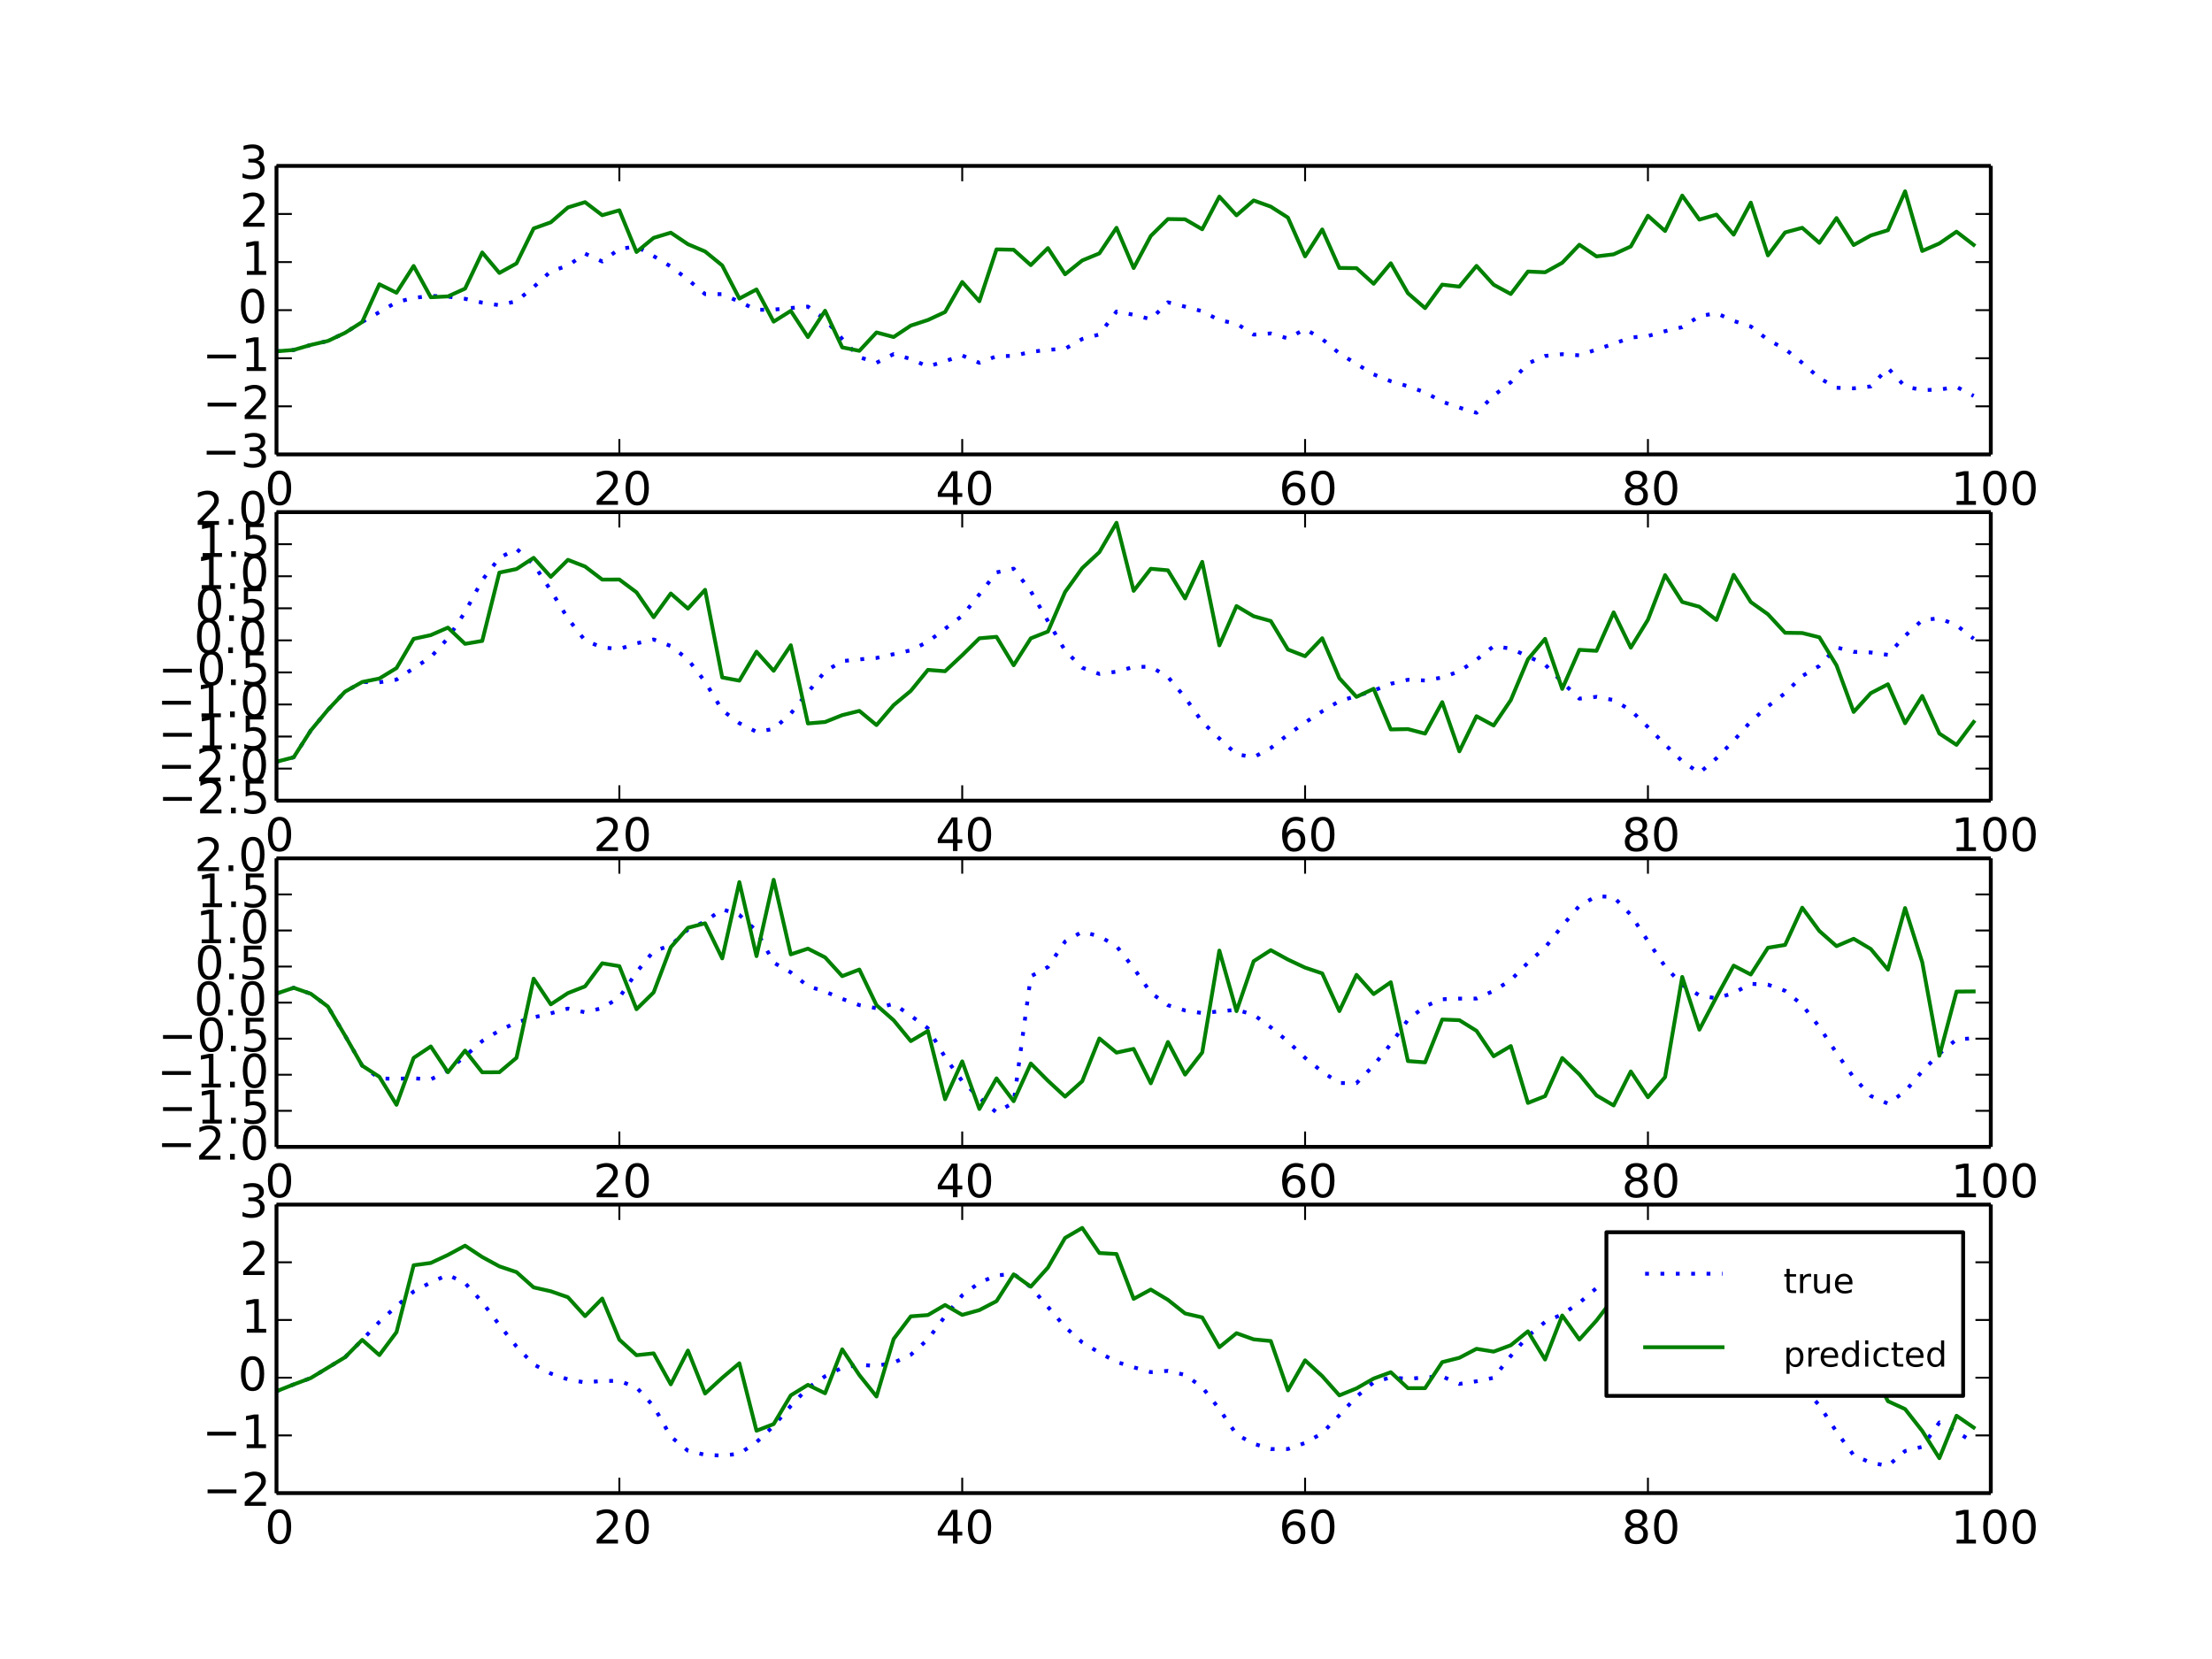 <?xml version="1.0" encoding="utf-8" standalone="no"?>
<!DOCTYPE svg PUBLIC "-//W3C//DTD SVG 1.1//EN"
  "http://www.w3.org/Graphics/SVG/1.1/DTD/svg11.dtd">
<!-- Created with matplotlib (http://matplotlib.org/) -->
<svg height="432pt" version="1.1" viewBox="0 0 576 432" width="576pt" xmlns="http://www.w3.org/2000/svg" xmlns:xlink="http://www.w3.org/1999/xlink">
 <defs>
  <style type="text/css">
*{stroke-linecap:butt;stroke-linejoin:round;}
  </style>
 </defs>
 <g id="figure_1">
  <g id="patch_1">
   <path d="
M0 432
L576 432
L576 0
L0 0
z
" style="fill:#ffffff;"/>
  </g>
  <g id="axes_1">
   <g id="patch_2">
    <path d="
M72 118.33
L518.4 118.33
L518.4 43.2
L72 43.2
z
" style="fill:#ffffff;"/>
   </g>
   <g id="line2d_1">
    <path clip-path="url(#pd7316e3762)" d="
M72 91.483
L76.464 91.129
L80.928 89.816
L85.392 88.782
L89.856 86.668
L94.32 83.838
L98.784 81.279
L103.248 78.681
L107.712 77.577
L112.176 77.049
L116.64 77.233
L121.104 77.803
L125.568 78.808
L130.032 79.477
L134.496 78.422
L138.96 74.757
L143.424 70.628
L147.888 69.185
L152.352 66.053
L156.816 68.091
L161.28 64.815
L165.744 64.19
L170.208 66.692
L174.672 69.393
L179.136 72.796
L183.6 76.583
L188.064 76.6
L192.528 78.574
L196.992 80.675
L201.456 80.623
L205.92 80.203
L210.384 79.843
L214.848 83.177
L219.312 88.263
L223.776 92.996
L228.24 94.466
L232.704 92.205
L237.168 93.484
L241.632 95.45
L246.096 94.043
L250.56 92.561
L255.024 94.477
L259.488 92.755
L263.952 92.661
L268.416 91.638
L272.88 91.086
L277.344 90.822
L281.808 88.275
L286.272 87.09
L290.736 81.122
L295.2 81.972
L299.664 83.132
L304.128 78.722
L308.592 79.847
L313.056 81.043
L317.52 83.384
L321.984 84.261
L326.448 87.129
L330.912 86.829
L335.376 88.131
L339.84 85.679
L344.304 88.283
L348.768 92.016
L353.232 94.774
L357.696 97.489
L362.16 99.269
L366.624 100.576
L371.088 102.18
L375.552 104.599
L380.016 106.149
L384.48 107.476
L388.944 103.023
L393.408 99.532
L397.872 94.643
L402.336 92.691
L406.8 92.23
L411.264 92.53
L415.728 91.018
L420.192 89.521
L424.656 87.894
L429.12 87.501
L433.584 86.243
L438.048 85.188
L442.512 82.332
L446.976 81.54
L451.44 83.567
L455.904 85.011
L460.368 88.497
L464.832 90.872
L469.296 94.484
L473.76 98.456
L478.224 100.975
L482.688 101.123
L487.152 100.623
L491.616 95.841
L496.08 100.651
L500.544 101.58
L505.008 101.459
L509.472 100.739
L513.936 103.088" style="fill:none;stroke:#0000ff;stroke-dasharray:1,3;stroke-dashoffset:0.0;"/>
   </g>
   <g id="line2d_2">
    <path clip-path="url(#pd7316e3762)" d="
M72 91.483
L76.464 91.129
L80.928 89.816
L85.392 88.782
L89.856 86.668
L94.32 83.838
L98.784 74.026
L103.248 76.231
L107.712 69.259
L112.176 77.4
L116.64 77.184
L121.104 75.156
L125.568 65.745
L130.032 71.074
L134.496 68.594
L138.96 59.493
L143.424 57.891
L147.888 54.022
L152.352 52.642
L156.816 56.039
L161.28 54.76
L165.744 65.615
L170.208 61.938
L174.672 60.589
L179.136 63.591
L183.6 65.48
L188.064 69.122
L192.528 77.745
L196.992 75.373
L201.456 83.755
L205.92 80.948
L210.384 87.774
L214.848 80.922
L219.312 90.455
L223.776 91.351
L228.24 86.565
L232.704 87.759
L237.168 84.782
L241.632 83.327
L246.096 81.248
L250.56 73.431
L255.024 78.44
L259.488 64.939
L263.952 65.036
L268.416 69.038
L272.88 64.599
L277.344 71.419
L281.808 67.825
L286.272 65.984
L290.736 59.319
L295.2 69.794
L299.664 61.441
L304.128 57.038
L308.592 57.111
L313.056 59.699
L317.52 51.193
L321.984 56.072
L326.448 52.196
L330.912 53.808
L335.376 56.66
L339.84 66.757
L344.304 59.75
L348.768 69.769
L353.232 69.83
L357.696 73.895
L362.16 68.554
L366.624 76.358
L371.088 80.235
L375.552 74.121
L380.016 74.635
L384.48 69.236
L388.944 74.142
L393.408 76.559
L397.872 70.708
L402.336 70.903
L406.8 68.428
L411.264 63.732
L415.728 66.766
L420.192 66.225
L424.656 64.181
L429.12 56.178
L433.584 60.151
L438.048 50.929
L442.512 57.184
L446.976 55.889
L451.44 61.099
L455.904 52.763
L460.368 66.5
L464.832 60.526
L469.296 59.318
L473.76 63.236
L478.224 56.783
L482.688 63.8
L487.152 61.314
L491.616 59.947
L496.08 49.82
L500.544 65.353
L505.008 63.395
L509.472 60.329
L513.936 63.765" style="fill:none;stroke:#008000;stroke-linecap:square;"/>
   </g>
   <g id="matplotlib.axis_1">
    <g id="xtick_1">
     <g id="line2d_3">
      <defs>
       <path d="
M0 0
L0 -4" id="m93b0483c22" style="stroke:#000000;stroke-width:0.5;"/>
      </defs>
      <g>
       <use style="stroke:#000000;stroke-width:0.5;" x="72.0" xlink:href="#m93b0483c22" y="118.33"/>
      </g>
     </g>
     <g id="line2d_4">
      <defs>
       <path d="
M0 0
L0 4" id="m741efc42ff" style="stroke:#000000;stroke-width:0.5;"/>
      </defs>
      <g>
       <use style="stroke:#000000;stroke-width:0.5;" x="72.0" xlink:href="#m741efc42ff" y="43.2"/>
      </g>
     </g>
     <g id="text_1">
      <!-- 0 -->
      <defs>
       <path d="
M31.781 66.406
Q24.172 66.406 20.328 58.906
Q16.5 51.422 16.5 36.375
Q16.5 21.391 20.328 13.891
Q24.172 6.391 31.781 6.391
Q39.453 6.391 43.281 13.891
Q47.125 21.391 47.125 36.375
Q47.125 51.422 43.281 58.906
Q39.453 66.406 31.781 66.406
M31.781 74.219
Q44.047 74.219 50.516 64.516
Q56.984 54.828 56.984 36.375
Q56.984 17.969 50.516 8.266
Q44.047 -1.422 31.781 -1.422
Q19.531 -1.422 13.062 8.266
Q6.594 17.969 6.594 36.375
Q6.594 54.828 13.062 64.516
Q19.531 74.219 31.781 74.219" id="BitstreamVeraSans-Roman-30"/>
      </defs>
      <g transform="translate(68.977 131.449)scale(0.12 -0.12)">
       <use xlink:href="#BitstreamVeraSans-Roman-30"/>
      </g>
     </g>
    </g>
    <g id="xtick_2">
     <g id="line2d_5">
      <g>
       <use style="stroke:#000000;stroke-width:0.5;" x="161.28" xlink:href="#m93b0483c22" y="118.33"/>
      </g>
     </g>
     <g id="line2d_6">
      <g>
       <use style="stroke:#000000;stroke-width:0.5;" x="161.28" xlink:href="#m741efc42ff" y="43.2"/>
      </g>
     </g>
     <g id="text_2">
      <!-- 20 -->
      <defs>
       <path d="
M19.188 8.297
L53.609 8.297
L53.609 0
L7.328 0
L7.328 8.297
Q12.938 14.109 22.625 23.891
Q32.328 33.688 34.812 36.531
Q39.547 41.844 41.422 45.531
Q43.312 49.219 43.312 52.781
Q43.312 58.594 39.234 62.25
Q35.156 65.922 28.609 65.922
Q23.969 65.922 18.812 64.312
Q13.672 62.703 7.812 59.422
L7.812 69.391
Q13.766 71.781 18.938 73
Q24.125 74.219 28.422 74.219
Q39.75 74.219 46.484 68.547
Q53.219 62.891 53.219 53.422
Q53.219 48.922 51.531 44.891
Q49.859 40.875 45.406 35.406
Q44.188 33.984 37.641 27.219
Q31.109 20.453 19.188 8.297" id="BitstreamVeraSans-Roman-32"/>
      </defs>
      <g transform="translate(154.483 131.449)scale(0.12 -0.12)">
       <use xlink:href="#BitstreamVeraSans-Roman-32"/>
       <use x="63.623" xlink:href="#BitstreamVeraSans-Roman-30"/>
      </g>
     </g>
    </g>
    <g id="xtick_3">
     <g id="line2d_7">
      <g>
       <use style="stroke:#000000;stroke-width:0.5;" x="250.56" xlink:href="#m93b0483c22" y="118.33"/>
      </g>
     </g>
     <g id="line2d_8">
      <g>
       <use style="stroke:#000000;stroke-width:0.5;" x="250.56" xlink:href="#m741efc42ff" y="43.2"/>
      </g>
     </g>
     <g id="text_3">
      <!-- 40 -->
      <defs>
       <path d="
M37.797 64.312
L12.891 25.391
L37.797 25.391
z

M35.203 72.906
L47.609 72.906
L47.609 25.391
L58.016 25.391
L58.016 17.188
L47.609 17.188
L47.609 0
L37.797 0
L37.797 17.188
L4.891 17.188
L4.891 26.703
z
" id="BitstreamVeraSans-Roman-34"/>
      </defs>
      <g transform="translate(243.617 131.449)scale(0.12 -0.12)">
       <use xlink:href="#BitstreamVeraSans-Roman-34"/>
       <use x="63.623" xlink:href="#BitstreamVeraSans-Roman-30"/>
      </g>
     </g>
    </g>
    <g id="xtick_4">
     <g id="line2d_9">
      <g>
       <use style="stroke:#000000;stroke-width:0.5;" x="339.84" xlink:href="#m93b0483c22" y="118.33"/>
      </g>
     </g>
     <g id="line2d_10">
      <g>
       <use style="stroke:#000000;stroke-width:0.5;" x="339.84" xlink:href="#m741efc42ff" y="43.2"/>
      </g>
     </g>
     <g id="text_4">
      <!-- 60 -->
      <defs>
       <path d="
M33.016 40.375
Q26.375 40.375 22.484 35.828
Q18.609 31.297 18.609 23.391
Q18.609 15.531 22.484 10.953
Q26.375 6.391 33.016 6.391
Q39.656 6.391 43.531 10.953
Q47.406 15.531 47.406 23.391
Q47.406 31.297 43.531 35.828
Q39.656 40.375 33.016 40.375
M52.594 71.297
L52.594 62.312
Q48.875 64.062 45.094 64.984
Q41.312 65.922 37.594 65.922
Q27.828 65.922 22.672 59.328
Q17.531 52.734 16.797 39.406
Q19.672 43.656 24.016 45.922
Q28.375 48.188 33.594 48.188
Q44.578 48.188 50.953 41.516
Q57.328 34.859 57.328 23.391
Q57.328 12.156 50.688 5.359
Q44.047 -1.422 33.016 -1.422
Q20.359 -1.422 13.672 8.266
Q6.984 17.969 6.984 36.375
Q6.984 53.656 15.188 63.938
Q23.391 74.219 37.203 74.219
Q40.922 74.219 44.703 73.484
Q48.484 72.75 52.594 71.297" id="BitstreamVeraSans-Roman-36"/>
      </defs>
      <g transform="translate(333.022 131.449)scale(0.12 -0.12)">
       <use xlink:href="#BitstreamVeraSans-Roman-36"/>
       <use x="63.623" xlink:href="#BitstreamVeraSans-Roman-30"/>
      </g>
     </g>
    </g>
    <g id="xtick_5">
     <g id="line2d_11">
      <g>
       <use style="stroke:#000000;stroke-width:0.5;" x="429.12" xlink:href="#m93b0483c22" y="118.33"/>
      </g>
     </g>
     <g id="line2d_12">
      <g>
       <use style="stroke:#000000;stroke-width:0.5;" x="429.12" xlink:href="#m741efc42ff" y="43.2"/>
      </g>
     </g>
     <g id="text_5">
      <!-- 80 -->
      <defs>
       <path d="
M31.781 34.625
Q24.75 34.625 20.719 30.859
Q16.703 27.094 16.703 20.516
Q16.703 13.922 20.719 10.156
Q24.75 6.391 31.781 6.391
Q38.812 6.391 42.859 10.172
Q46.922 13.969 46.922 20.516
Q46.922 27.094 42.891 30.859
Q38.875 34.625 31.781 34.625
M21.922 38.812
Q15.578 40.375 12.031 44.719
Q8.5 49.078 8.5 55.328
Q8.5 64.062 14.719 69.141
Q20.953 74.219 31.781 74.219
Q42.672 74.219 48.875 69.141
Q55.078 64.062 55.078 55.328
Q55.078 49.078 51.531 44.719
Q48 40.375 41.703 38.812
Q48.828 37.156 52.797 32.312
Q56.781 27.484 56.781 20.516
Q56.781 9.906 50.312 4.234
Q43.844 -1.422 31.781 -1.422
Q19.734 -1.422 13.25 4.234
Q6.781 9.906 6.781 20.516
Q6.781 27.484 10.781 32.312
Q14.797 37.156 21.922 38.812
M18.312 54.391
Q18.312 48.734 21.844 45.562
Q25.391 42.391 31.781 42.391
Q38.141 42.391 41.719 45.562
Q45.312 48.734 45.312 54.391
Q45.312 60.062 41.719 63.234
Q38.141 66.406 31.781 66.406
Q25.391 66.406 21.844 63.234
Q18.312 60.062 18.312 54.391" id="BitstreamVeraSans-Roman-38"/>
      </defs>
      <g transform="translate(422.29 131.449)scale(0.12 -0.12)">
       <use xlink:href="#BitstreamVeraSans-Roman-38"/>
       <use x="63.623" xlink:href="#BitstreamVeraSans-Roman-30"/>
      </g>
     </g>
    </g>
    <g id="xtick_6">
     <g id="line2d_13">
      <g>
       <use style="stroke:#000000;stroke-width:0.5;" x="518.4" xlink:href="#m93b0483c22" y="118.33"/>
      </g>
     </g>
     <g id="line2d_14">
      <g>
       <use style="stroke:#000000;stroke-width:0.5;" x="518.4" xlink:href="#m741efc42ff" y="43.2"/>
      </g>
     </g>
     <g id="text_6">
      <!-- 100 -->
      <defs>
       <path d="
M12.406 8.297
L28.516 8.297
L28.516 63.922
L10.984 60.406
L10.984 69.391
L28.422 72.906
L38.281 72.906
L38.281 8.297
L54.391 8.297
L54.391 0
L12.406 0
z
" id="BitstreamVeraSans-Roman-31"/>
      </defs>
      <g transform="translate(508.005 131.449)scale(0.12 -0.12)">
       <use xlink:href="#BitstreamVeraSans-Roman-31"/>
       <use x="63.623" xlink:href="#BitstreamVeraSans-Roman-30"/>
       <use x="127.246" xlink:href="#BitstreamVeraSans-Roman-30"/>
      </g>
     </g>
    </g>
   </g>
   <g id="matplotlib.axis_2">
    <g id="ytick_1">
     <g id="line2d_15">
      <defs>
       <path d="
M0 0
L4 0" id="m728421d6d4" style="stroke:#000000;stroke-width:0.5;"/>
      </defs>
      <g>
       <use style="stroke:#000000;stroke-width:0.5;" x="72.0" xlink:href="#m728421d6d4" y="118.33"/>
      </g>
     </g>
     <g id="line2d_16">
      <defs>
       <path d="
M0 0
L-4 0" id="mcb0005524f" style="stroke:#000000;stroke-width:0.5;"/>
      </defs>
      <g>
       <use style="stroke:#000000;stroke-width:0.5;" x="518.4" xlink:href="#mcb0005524f" y="118.33"/>
      </g>
     </g>
     <g id="text_7">
      <!-- −3 -->
      <defs>
       <path d="
M10.594 35.5
L73.188 35.5
L73.188 27.203
L10.594 27.203
z
" id="BitstreamVeraSans-Roman-2212"/>
       <path d="
M40.578 39.312
Q47.656 37.797 51.625 33
Q55.609 28.219 55.609 21.188
Q55.609 10.406 48.188 4.484
Q40.766 -1.422 27.094 -1.422
Q22.516 -1.422 17.656 -0.516
Q12.797 0.391 7.625 2.203
L7.625 11.719
Q11.719 9.328 16.594 8.109
Q21.484 6.891 26.812 6.891
Q36.078 6.891 40.938 10.547
Q45.797 14.203 45.797 21.188
Q45.797 27.641 41.281 31.266
Q36.766 34.906 28.719 34.906
L20.219 34.906
L20.219 43.016
L29.109 43.016
Q36.375 43.016 40.234 45.922
Q44.094 48.828 44.094 54.297
Q44.094 59.906 40.109 62.906
Q36.141 65.922 28.719 65.922
Q24.656 65.922 20.016 65.031
Q15.375 64.156 9.812 62.312
L9.812 71.094
Q15.438 72.656 20.344 73.438
Q25.25 74.219 29.594 74.219
Q40.828 74.219 47.359 69.109
Q53.906 64.016 53.906 55.328
Q53.906 49.266 50.438 45.094
Q46.969 40.922 40.578 39.312" id="BitstreamVeraSans-Roman-33"/>
      </defs>
      <g transform="translate(52.542 121.642)scale(0.12 -0.12)">
       <use xlink:href="#BitstreamVeraSans-Roman-2212"/>
       <use x="83.789" xlink:href="#BitstreamVeraSans-Roman-33"/>
      </g>
     </g>
    </g>
    <g id="ytick_2">
     <g id="line2d_17">
      <g>
       <use style="stroke:#000000;stroke-width:0.5;" x="72.0" xlink:href="#m728421d6d4" y="105.809"/>
      </g>
     </g>
     <g id="line2d_18">
      <g>
       <use style="stroke:#000000;stroke-width:0.5;" x="518.4" xlink:href="#mcb0005524f" y="105.809"/>
      </g>
     </g>
     <g id="text_8">
      <!-- −2 -->
      <g transform="translate(52.782 109.12)scale(0.12 -0.12)">
       <use xlink:href="#BitstreamVeraSans-Roman-2212"/>
       <use x="83.789" xlink:href="#BitstreamVeraSans-Roman-32"/>
      </g>
     </g>
    </g>
    <g id="ytick_3">
     <g id="line2d_19">
      <g>
       <use style="stroke:#000000;stroke-width:0.5;" x="72.0" xlink:href="#m728421d6d4" y="93.287"/>
      </g>
     </g>
     <g id="line2d_20">
      <g>
       <use style="stroke:#000000;stroke-width:0.5;" x="518.4" xlink:href="#mcb0005524f" y="93.287"/>
      </g>
     </g>
     <g id="text_9">
      <!-- −1 -->
      <g transform="translate(52.689 96.598)scale(0.12 -0.12)">
       <use xlink:href="#BitstreamVeraSans-Roman-2212"/>
       <use x="83.789" xlink:href="#BitstreamVeraSans-Roman-31"/>
      </g>
     </g>
    </g>
    <g id="ytick_4">
     <g id="line2d_21">
      <g>
       <use style="stroke:#000000;stroke-width:0.5;" x="72.0" xlink:href="#m728421d6d4" y="80.765"/>
      </g>
     </g>
     <g id="line2d_22">
      <g>
       <use style="stroke:#000000;stroke-width:0.5;" x="518.4" xlink:href="#mcb0005524f" y="80.765"/>
      </g>
     </g>
     <g id="text_10">
      <!-- 0 -->
      <g transform="translate(61.953 84.076)scale(0.12 -0.12)">
       <use xlink:href="#BitstreamVeraSans-Roman-30"/>
      </g>
     </g>
    </g>
    <g id="ytick_5">
     <g id="line2d_23">
      <g>
       <use style="stroke:#000000;stroke-width:0.5;" x="72.0" xlink:href="#m728421d6d4" y="68.243"/>
      </g>
     </g>
     <g id="line2d_24">
      <g>
       <use style="stroke:#000000;stroke-width:0.5;" x="518.4" xlink:href="#mcb0005524f" y="68.243"/>
      </g>
     </g>
     <g id="text_11">
      <!-- 1 -->
      <g transform="translate(62.791 71.555)scale(0.12 -0.12)">
       <use xlink:href="#BitstreamVeraSans-Roman-31"/>
      </g>
     </g>
    </g>
    <g id="ytick_6">
     <g id="line2d_25">
      <g>
       <use style="stroke:#000000;stroke-width:0.5;" x="72.0" xlink:href="#m728421d6d4" y="55.722"/>
      </g>
     </g>
     <g id="line2d_26">
      <g>
       <use style="stroke:#000000;stroke-width:0.5;" x="518.4" xlink:href="#mcb0005524f" y="55.722"/>
      </g>
     </g>
     <g id="text_12">
      <!-- 2 -->
      <g transform="translate(62.446 59.033)scale(0.12 -0.12)">
       <use xlink:href="#BitstreamVeraSans-Roman-32"/>
      </g>
     </g>
    </g>
    <g id="ytick_7">
     <g id="line2d_27">
      <g>
       <use style="stroke:#000000;stroke-width:0.5;" x="72.0" xlink:href="#m728421d6d4" y="43.2"/>
      </g>
     </g>
     <g id="line2d_28">
      <g>
       <use style="stroke:#000000;stroke-width:0.5;" x="518.4" xlink:href="#mcb0005524f" y="43.2"/>
      </g>
     </g>
     <g id="text_13">
      <!-- 3 -->
      <g transform="translate(62.242 46.511)scale(0.12 -0.12)">
       <use xlink:href="#BitstreamVeraSans-Roman-33"/>
      </g>
     </g>
    </g>
   </g>
   <g id="patch_3">
    <path d="
M72 43.2
L518.4 43.2" style="fill:none;stroke:#000000;"/>
   </g>
   <g id="patch_4">
    <path d="
M518.4 118.33
L518.4 43.2" style="fill:none;stroke:#000000;"/>
   </g>
   <g id="patch_5">
    <path d="
M72 118.33
L518.4 118.33" style="fill:none;stroke:#000000;"/>
   </g>
   <g id="patch_6">
    <path d="
M72 118.33
L72 43.2" style="fill:none;stroke:#000000;"/>
   </g>
  </g>
  <g id="axes_2">
   <g id="patch_7">
    <path d="
M72 208.487
L518.4 208.487
L518.4 133.357
L72 133.357
z
" style="fill:#ffffff;"/>
   </g>
   <g id="line2d_29">
    <path clip-path="url(#pa8d1ef9391)" d="
M72 198.346
L76.464 197.204
L80.928 190.216
L85.392 184.835
L89.856 180.098
L94.32 177.591
L98.784 177.668
L103.248 176.971
L107.712 174.001
L112.176 171.117
L116.64 166.194
L121.104 159.366
L125.568 151.076
L130.032 145.281
L134.496 142.897
L138.96 146.948
L143.424 153.753
L147.888 161.051
L152.352 166.796
L156.816 168.585
L161.28 169.006
L165.744 167.531
L170.208 166.516
L174.672 168.219
L179.136 171.711
L183.6 177.512
L188.064 184.938
L192.528 188.317
L196.992 190.569
L201.456 189.82
L205.92 185.805
L210.384 180.283
L214.848 174.833
L219.312 172.15
L223.776 171.702
L228.24 171.33
L232.704 170.339
L237.168 169.336
L241.632 167.112
L246.096 163.722
L250.56 160.344
L255.024 154.786
L259.488 149.05
L263.952 148.076
L268.416 153.964
L272.88 161.758
L277.344 169.404
L281.808 173.866
L286.272 175.49
L290.736 174.905
L295.2 173.668
L299.664 173.607
L304.128 176.275
L308.592 181.625
L313.056 187.988
L317.52 192.302
L321.984 196.4
L326.448 197.176
L330.912 194.791
L335.376 191.292
L339.84 188.148
L344.304 185.227
L348.768 182.558
L353.232 181.247
L357.696 179.833
L362.16 178.053
L366.624 177.008
L371.088 177.194
L375.552 176.418
L380.016 174.804
L384.48 171.786
L388.944 168.27
L393.408 168.883
L397.872 170.919
L402.336 173.063
L406.8 177.621
L411.264 181.929
L415.728 181.455
L420.192 182.299
L424.656 184.969
L429.12 189.33
L433.584 193.89
L438.048 198.218
L442.512 201.266
L446.976 197.426
L451.44 192.903
L455.904 187.855
L460.368 183.921
L464.832 180.502
L469.296 176.047
L473.76 173.403
L478.224 168.583
L482.688 169.733
L487.152 169.903
L491.616 170.524
L496.08 165.564
L500.544 161.486
L505.008 160.984
L509.472 162.813
L513.936 166.314" style="fill:none;stroke:#0000ff;stroke-dasharray:1,3;stroke-dashoffset:0.0;"/>
   </g>
   <g id="line2d_30">
    <path clip-path="url(#pa8d1ef9391)" d="
M72 198.346
L76.464 197.204
L80.928 190.216
L85.392 184.835
L89.856 180.098
L94.32 177.591
L98.784 176.686
L103.248 173.969
L107.712 166.355
L112.176 165.384
L116.64 163.432
L121.104 167.657
L125.568 166.892
L130.032 149.104
L134.496 148.175
L138.96 145.256
L143.424 150.214
L147.888 145.784
L152.352 147.523
L156.816 150.922
L161.28 150.908
L165.744 154.237
L170.208 160.717
L174.672 154.546
L179.136 158.48
L183.6 153.591
L188.064 176.403
L192.528 177.241
L196.992 169.696
L201.456 174.674
L205.92 168.019
L210.384 188.383
L214.848 188.007
L219.312 186.225
L223.776 185.117
L228.24 188.805
L232.704 183.608
L237.168 179.898
L241.632 174.433
L246.096 174.786
L250.56 170.617
L255.024 166.216
L259.488 165.828
L263.952 173.227
L268.416 166.22
L272.88 164.451
L277.344 154.156
L281.808 147.934
L286.272 143.786
L290.736 136.131
L295.2 153.853
L299.664 148.106
L304.128 148.507
L308.592 155.83
L313.056 146.302
L317.52 168.049
L321.984 157.818
L326.448 160.463
L330.912 161.712
L335.376 169.133
L339.84 170.874
L344.304 166.192
L348.768 176.598
L353.232 181.456
L357.696 179.36
L362.16 189.943
L366.624 189.856
L371.088 191.026
L375.552 182.84
L380.016 195.645
L384.48 186.503
L388.944 188.917
L393.408 182.305
L397.872 171.686
L402.336 166.357
L406.8 179.389
L411.264 169.214
L415.728 169.476
L420.192 159.461
L424.656 168.65
L429.12 161.379
L433.584 149.764
L438.048 156.75
L442.512 157.994
L446.976 161.441
L451.44 149.689
L455.904 156.774
L460.368 159.95
L464.832 164.771
L469.296 164.835
L473.76 165.95
L478.224 173.252
L482.688 185.386
L487.152 180.491
L491.616 178.178
L496.08 188.33
L500.544 181.225
L505.008 191.013
L509.472 193.956
L513.936 188.002" style="fill:none;stroke:#008000;stroke-linecap:square;"/>
   </g>
   <g id="matplotlib.axis_3">
    <g id="xtick_7">
     <g id="line2d_31">
      <g>
       <use style="stroke:#000000;stroke-width:0.5;" x="72.0" xlink:href="#m93b0483c22" y="208.487"/>
      </g>
     </g>
     <g id="line2d_32">
      <g>
       <use style="stroke:#000000;stroke-width:0.5;" x="72.0" xlink:href="#m741efc42ff" y="133.357"/>
      </g>
     </g>
     <g id="text_14">
      <!-- 0 -->
      <g transform="translate(68.977 221.605)scale(0.12 -0.12)">
       <use xlink:href="#BitstreamVeraSans-Roman-30"/>
      </g>
     </g>
    </g>
    <g id="xtick_8">
     <g id="line2d_33">
      <g>
       <use style="stroke:#000000;stroke-width:0.5;" x="161.28" xlink:href="#m93b0483c22" y="208.487"/>
      </g>
     </g>
     <g id="line2d_34">
      <g>
       <use style="stroke:#000000;stroke-width:0.5;" x="161.28" xlink:href="#m741efc42ff" y="133.357"/>
      </g>
     </g>
     <g id="text_15">
      <!-- 20 -->
      <g transform="translate(154.483 221.605)scale(0.12 -0.12)">
       <use xlink:href="#BitstreamVeraSans-Roman-32"/>
       <use x="63.623" xlink:href="#BitstreamVeraSans-Roman-30"/>
      </g>
     </g>
    </g>
    <g id="xtick_9">
     <g id="line2d_35">
      <g>
       <use style="stroke:#000000;stroke-width:0.5;" x="250.56" xlink:href="#m93b0483c22" y="208.487"/>
      </g>
     </g>
     <g id="line2d_36">
      <g>
       <use style="stroke:#000000;stroke-width:0.5;" x="250.56" xlink:href="#m741efc42ff" y="133.357"/>
      </g>
     </g>
     <g id="text_16">
      <!-- 40 -->
      <g transform="translate(243.617 221.605)scale(0.12 -0.12)">
       <use xlink:href="#BitstreamVeraSans-Roman-34"/>
       <use x="63.623" xlink:href="#BitstreamVeraSans-Roman-30"/>
      </g>
     </g>
    </g>
    <g id="xtick_10">
     <g id="line2d_37">
      <g>
       <use style="stroke:#000000;stroke-width:0.5;" x="339.84" xlink:href="#m93b0483c22" y="208.487"/>
      </g>
     </g>
     <g id="line2d_38">
      <g>
       <use style="stroke:#000000;stroke-width:0.5;" x="339.84" xlink:href="#m741efc42ff" y="133.357"/>
      </g>
     </g>
     <g id="text_17">
      <!-- 60 -->
      <g transform="translate(333.022 221.605)scale(0.12 -0.12)">
       <use xlink:href="#BitstreamVeraSans-Roman-36"/>
       <use x="63.623" xlink:href="#BitstreamVeraSans-Roman-30"/>
      </g>
     </g>
    </g>
    <g id="xtick_11">
     <g id="line2d_39">
      <g>
       <use style="stroke:#000000;stroke-width:0.5;" x="429.12" xlink:href="#m93b0483c22" y="208.487"/>
      </g>
     </g>
     <g id="line2d_40">
      <g>
       <use style="stroke:#000000;stroke-width:0.5;" x="429.12" xlink:href="#m741efc42ff" y="133.357"/>
      </g>
     </g>
     <g id="text_18">
      <!-- 80 -->
      <g transform="translate(422.29 221.605)scale(0.12 -0.12)">
       <use xlink:href="#BitstreamVeraSans-Roman-38"/>
       <use x="63.623" xlink:href="#BitstreamVeraSans-Roman-30"/>
      </g>
     </g>
    </g>
    <g id="xtick_12">
     <g id="line2d_41">
      <g>
       <use style="stroke:#000000;stroke-width:0.5;" x="518.4" xlink:href="#m93b0483c22" y="208.487"/>
      </g>
     </g>
     <g id="line2d_42">
      <g>
       <use style="stroke:#000000;stroke-width:0.5;" x="518.4" xlink:href="#m741efc42ff" y="133.357"/>
      </g>
     </g>
     <g id="text_19">
      <!-- 100 -->
      <g transform="translate(508.005 221.605)scale(0.12 -0.12)">
       <use xlink:href="#BitstreamVeraSans-Roman-31"/>
       <use x="63.623" xlink:href="#BitstreamVeraSans-Roman-30"/>
       <use x="127.246" xlink:href="#BitstreamVeraSans-Roman-30"/>
      </g>
     </g>
    </g>
   </g>
   <g id="matplotlib.axis_4">
    <g id="ytick_8">
     <g id="line2d_43">
      <g>
       <use style="stroke:#000000;stroke-width:0.5;" x="72.0" xlink:href="#m728421d6d4" y="208.487"/>
      </g>
     </g>
     <g id="line2d_44">
      <g>
       <use style="stroke:#000000;stroke-width:0.5;" x="518.4" xlink:href="#mcb0005524f" y="208.487"/>
      </g>
     </g>
     <g id="text_20">
      <!-- −2.5 -->
      <defs>
       <path d="
M10.688 12.406
L21 12.406
L21 0
L10.688 0
z
" id="BitstreamVeraSans-Roman-2e"/>
       <path d="
M10.797 72.906
L49.516 72.906
L49.516 64.594
L19.828 64.594
L19.828 46.734
Q21.969 47.469 24.109 47.828
Q26.266 48.188 28.422 48.188
Q40.625 48.188 47.75 41.5
Q54.891 34.812 54.891 23.391
Q54.891 11.625 47.562 5.094
Q40.234 -1.422 26.906 -1.422
Q22.312 -1.422 17.547 -0.641
Q12.797 0.141 7.719 1.703
L7.719 11.625
Q12.109 9.234 16.797 8.062
Q21.484 6.891 26.703 6.891
Q35.156 6.891 40.078 11.328
Q45.016 15.766 45.016 23.391
Q45.016 31 40.078 35.438
Q35.156 39.891 26.703 39.891
Q22.75 39.891 18.812 39.016
Q14.891 38.141 10.797 36.281
z
" id="BitstreamVeraSans-Roman-35"/>
      </defs>
      <g transform="translate(41.18 211.798)scale(0.12 -0.12)">
       <use xlink:href="#BitstreamVeraSans-Roman-2212"/>
       <use x="83.789" xlink:href="#BitstreamVeraSans-Roman-32"/>
       <use x="147.412" xlink:href="#BitstreamVeraSans-Roman-2e"/>
       <use x="179.199" xlink:href="#BitstreamVeraSans-Roman-35"/>
      </g>
     </g>
    </g>
    <g id="ytick_9">
     <g id="line2d_45">
      <g>
       <use style="stroke:#000000;stroke-width:0.5;" x="72.0" xlink:href="#m728421d6d4" y="200.139"/>
      </g>
     </g>
     <g id="line2d_46">
      <g>
       <use style="stroke:#000000;stroke-width:0.5;" x="518.4" xlink:href="#mcb0005524f" y="200.139"/>
      </g>
     </g>
     <g id="text_21">
      <!-- −2.0 -->
      <g transform="translate(40.929 203.45)scale(0.12 -0.12)">
       <use xlink:href="#BitstreamVeraSans-Roman-2212"/>
       <use x="83.789" xlink:href="#BitstreamVeraSans-Roman-32"/>
       <use x="147.412" xlink:href="#BitstreamVeraSans-Roman-2e"/>
       <use x="179.199" xlink:href="#BitstreamVeraSans-Roman-30"/>
      </g>
     </g>
    </g>
    <g id="ytick_10">
     <g id="line2d_47">
      <g>
       <use style="stroke:#000000;stroke-width:0.5;" x="72.0" xlink:href="#m728421d6d4" y="191.791"/>
      </g>
     </g>
     <g id="line2d_48">
      <g>
       <use style="stroke:#000000;stroke-width:0.5;" x="518.4" xlink:href="#mcb0005524f" y="191.791"/>
      </g>
     </g>
     <g id="text_22">
      <!-- −1.5 -->
      <g transform="translate(41.18 195.103)scale(0.12 -0.12)">
       <use xlink:href="#BitstreamVeraSans-Roman-2212"/>
       <use x="83.789" xlink:href="#BitstreamVeraSans-Roman-31"/>
       <use x="147.412" xlink:href="#BitstreamVeraSans-Roman-2e"/>
       <use x="179.199" xlink:href="#BitstreamVeraSans-Roman-35"/>
      </g>
     </g>
    </g>
    <g id="ytick_11">
     <g id="line2d_49">
      <g>
       <use style="stroke:#000000;stroke-width:0.5;" x="72.0" xlink:href="#m728421d6d4" y="183.443"/>
      </g>
     </g>
     <g id="line2d_50">
      <g>
       <use style="stroke:#000000;stroke-width:0.5;" x="518.4" xlink:href="#mcb0005524f" y="183.443"/>
      </g>
     </g>
     <g id="text_23">
      <!-- −1.0 -->
      <g transform="translate(40.929 186.755)scale(0.12 -0.12)">
       <use xlink:href="#BitstreamVeraSans-Roman-2212"/>
       <use x="83.789" xlink:href="#BitstreamVeraSans-Roman-31"/>
       <use x="147.412" xlink:href="#BitstreamVeraSans-Roman-2e"/>
       <use x="179.199" xlink:href="#BitstreamVeraSans-Roman-30"/>
      </g>
     </g>
    </g>
    <g id="ytick_12">
     <g id="line2d_51">
      <g>
       <use style="stroke:#000000;stroke-width:0.5;" x="72.0" xlink:href="#m728421d6d4" y="175.096"/>
      </g>
     </g>
     <g id="line2d_52">
      <g>
       <use style="stroke:#000000;stroke-width:0.5;" x="518.4" xlink:href="#mcb0005524f" y="175.096"/>
      </g>
     </g>
     <g id="text_24">
      <!-- −0.5 -->
      <g transform="translate(41.18 178.407)scale(0.12 -0.12)">
       <use xlink:href="#BitstreamVeraSans-Roman-2212"/>
       <use x="83.789" xlink:href="#BitstreamVeraSans-Roman-30"/>
       <use x="147.412" xlink:href="#BitstreamVeraSans-Roman-2e"/>
       <use x="179.199" xlink:href="#BitstreamVeraSans-Roman-35"/>
      </g>
     </g>
    </g>
    <g id="ytick_13">
     <g id="line2d_53">
      <g>
       <use style="stroke:#000000;stroke-width:0.5;" x="72.0" xlink:href="#m728421d6d4" y="166.748"/>
      </g>
     </g>
     <g id="line2d_54">
      <g>
       <use style="stroke:#000000;stroke-width:0.5;" x="518.4" xlink:href="#mcb0005524f" y="166.748"/>
      </g>
     </g>
     <g id="text_25">
      <!-- 0.0 -->
      <g transform="translate(50.504 170.059)scale(0.12 -0.12)">
       <use xlink:href="#BitstreamVeraSans-Roman-30"/>
       <use x="63.623" xlink:href="#BitstreamVeraSans-Roman-2e"/>
       <use x="95.41" xlink:href="#BitstreamVeraSans-Roman-30"/>
      </g>
     </g>
    </g>
    <g id="ytick_14">
     <g id="line2d_55">
      <g>
       <use style="stroke:#000000;stroke-width:0.5;" x="72.0" xlink:href="#m728421d6d4" y="158.4"/>
      </g>
     </g>
     <g id="line2d_56">
      <g>
       <use style="stroke:#000000;stroke-width:0.5;" x="518.4" xlink:href="#mcb0005524f" y="158.4"/>
      </g>
     </g>
     <g id="text_26">
      <!-- 0.5 -->
      <g transform="translate(50.756 161.711)scale(0.12 -0.12)">
       <use xlink:href="#BitstreamVeraSans-Roman-30"/>
       <use x="63.623" xlink:href="#BitstreamVeraSans-Roman-2e"/>
       <use x="95.41" xlink:href="#BitstreamVeraSans-Roman-35"/>
      </g>
     </g>
    </g>
    <g id="ytick_15">
     <g id="line2d_57">
      <g>
       <use style="stroke:#000000;stroke-width:0.5;" x="72.0" xlink:href="#m728421d6d4" y="150.052"/>
      </g>
     </g>
     <g id="line2d_58">
      <g>
       <use style="stroke:#000000;stroke-width:0.5;" x="518.4" xlink:href="#mcb0005524f" y="150.052"/>
      </g>
     </g>
     <g id="text_27">
      <!-- 1.0 -->
      <g transform="translate(51.031 153.363)scale(0.12 -0.12)">
       <use xlink:href="#BitstreamVeraSans-Roman-31"/>
       <use x="63.623" xlink:href="#BitstreamVeraSans-Roman-2e"/>
       <use x="95.41" xlink:href="#BitstreamVeraSans-Roman-30"/>
      </g>
     </g>
    </g>
    <g id="ytick_16">
     <g id="line2d_59">
      <g>
       <use style="stroke:#000000;stroke-width:0.5;" x="72.0" xlink:href="#m728421d6d4" y="141.704"/>
      </g>
     </g>
     <g id="line2d_60">
      <g>
       <use style="stroke:#000000;stroke-width:0.5;" x="518.4" xlink:href="#mcb0005524f" y="141.704"/>
      </g>
     </g>
     <g id="text_28">
      <!-- 1.5 -->
      <g transform="translate(51.282 145.016)scale(0.12 -0.12)">
       <use xlink:href="#BitstreamVeraSans-Roman-31"/>
       <use x="63.623" xlink:href="#BitstreamVeraSans-Roman-2e"/>
       <use x="95.41" xlink:href="#BitstreamVeraSans-Roman-35"/>
      </g>
     </g>
    </g>
    <g id="ytick_17">
     <g id="line2d_61">
      <g>
       <use style="stroke:#000000;stroke-width:0.5;" x="72.0" xlink:href="#m728421d6d4" y="133.357"/>
      </g>
     </g>
     <g id="line2d_62">
      <g>
       <use style="stroke:#000000;stroke-width:0.5;" x="518.4" xlink:href="#mcb0005524f" y="133.357"/>
      </g>
     </g>
     <g id="text_29">
      <!-- 2.0 -->
      <g transform="translate(50.593 136.668)scale(0.12 -0.12)">
       <use xlink:href="#BitstreamVeraSans-Roman-32"/>
       <use x="63.623" xlink:href="#BitstreamVeraSans-Roman-2e"/>
       <use x="95.41" xlink:href="#BitstreamVeraSans-Roman-30"/>
      </g>
     </g>
    </g>
   </g>
   <g id="patch_8">
    <path d="
M72 133.357
L518.4 133.357" style="fill:none;stroke:#000000;"/>
   </g>
   <g id="patch_9">
    <path d="
M518.4 208.487
L518.4 133.357" style="fill:none;stroke:#000000;"/>
   </g>
   <g id="patch_10">
    <path d="
M72 208.487
L518.4 208.487" style="fill:none;stroke:#000000;"/>
   </g>
   <g id="patch_11">
    <path d="
M72 208.487
L72 133.357" style="fill:none;stroke:#000000;"/>
   </g>
  </g>
  <g id="axes_3">
   <g id="patch_12">
    <path d="
M72 298.643
L518.4 298.643
L518.4 223.513
L72 223.513
z
" style="fill:#ffffff;"/>
   </g>
   <g id="line2d_63">
    <path clip-path="url(#p0df7fab1cc)" d="
M72 258.731
L76.464 257.219
L80.928 258.769
L85.392 262.113
L89.856 269.673
L94.32 277.498
L98.784 280.846
L103.248 280.904
L107.712 280.786
L112.176 281.091
L116.64 278.733
L121.104 275.019
L125.568 271.087
L130.032 268.358
L134.496 266.234
L138.96 264.934
L143.424 263.865
L147.888 262.637
L152.352 263.603
L156.816 262.499
L161.28 259.734
L165.744 253.185
L170.208 247.657
L174.672 246.186
L179.136 242.024
L183.6 239.978
L188.064 236.752
L192.528 238.254
L196.992 242.374
L201.456 250.659
L205.92 253.211
L210.384 256.793
L214.848 258.205
L219.312 260.11
L223.776 261.73
L228.24 262.537
L232.704 261.39
L237.168 264.486
L241.632 267.769
L246.096 275.293
L250.56 281.53
L255.024 285.827
L259.488 289.693
L263.952 287.096
L268.416 254.24
L272.88 251.809
L277.344 245.176
L281.808 242.628
L286.272 243.808
L290.736 246.374
L295.2 252.079
L299.664 258.502
L304.128 261.753
L308.592 263.121
L313.056 263.805
L317.52 263.358
L321.984 262.952
L326.448 264.225
L330.912 267.513
L335.376 271.208
L339.84 275.455
L344.304 279.082
L348.768 282.014
L353.232 282.039
L357.696 277.435
L362.16 271.869
L366.624 265.56
L371.088 262.011
L375.552 260.201
L380.016 260.034
L384.48 260.02
L388.944 258.022
L393.408 255.215
L397.872 250.678
L402.336 246.743
L406.8 241.099
L411.264 235.865
L415.728 233.37
L420.192 233.574
L424.656 238.233
L429.12 245.066
L433.584 251.662
L438.048 256.452
L442.512 259.185
L446.976 259.973
L451.44 258.565
L455.904 256.186
L460.368 256.396
L464.832 258.004
L469.296 261.665
L473.76 267.439
L478.224 274.202
L482.688 280.563
L487.152 285.38
L491.616 287.397
L496.08 284.206
L500.544 278.956
L505.008 274.394
L509.472 270.647
L513.936 270.367" style="fill:none;stroke:#0000ff;stroke-dasharray:1,3;stroke-dashoffset:0.0;"/>
   </g>
   <g id="line2d_64">
    <path clip-path="url(#p0df7fab1cc)" d="
M72 258.731
L76.464 257.219
L80.928 258.769
L85.392 262.113
L89.856 269.673
L94.32 277.498
L98.784 280.395
L103.248 287.688
L107.712 275.476
L112.176 272.496
L116.64 279.21
L121.104 273.573
L125.568 279.229
L130.032 279.205
L134.496 275.446
L138.96 254.84
L143.424 261.531
L147.888 258.6
L152.352 256.846
L156.816 250.838
L161.28 251.581
L165.744 262.796
L170.208 258.409
L174.672 246.658
L179.136 241.589
L183.6 240.43
L188.064 249.568
L192.528 229.701
L196.992 248.965
L201.456 229.099
L205.92 248.514
L210.384 247.023
L214.848 249.295
L219.312 254.182
L223.776 252.465
L228.24 261.742
L232.704 265.673
L237.168 271.1
L241.632 268.447
L246.096 286.234
L250.56 276.379
L255.024 288.772
L259.488 280.807
L263.952 286.748
L268.416 276.935
L272.88 281.424
L277.344 285.553
L281.808 281.548
L286.272 270.412
L290.736 274.1
L295.2 273.128
L299.664 282.093
L304.128 271.336
L308.592 279.826
L313.056 274.06
L317.52 247.529
L321.984 263.293
L326.448 250.295
L330.912 247.424
L335.376 249.868
L339.84 251.967
L344.304 253.471
L348.768 263.284
L353.232 253.848
L357.696 258.852
L362.16 255.773
L366.624 276.3
L371.088 276.635
L375.552 265.479
L380.016 265.652
L384.48 268.427
L388.944 275.043
L393.408 272.393
L397.872 287.202
L402.336 285.432
L406.8 275.499
L411.264 279.754
L415.728 285.245
L420.192 287.855
L424.656 279.005
L429.12 285.714
L433.584 280.471
L438.048 254.393
L442.512 268.123
L446.976 259.607
L451.44 251.448
L455.904 253.762
L460.368 246.796
L464.832 246.057
L469.296 236.361
L473.76 242.434
L478.224 246.376
L482.688 244.457
L487.152 247.112
L491.616 252.494
L496.08 236.456
L500.544 250.546
L505.008 274.914
L509.472 258.206
L513.936 258.164" style="fill:none;stroke:#008000;stroke-linecap:square;"/>
   </g>
   <g id="matplotlib.axis_5">
    <g id="xtick_13">
     <g id="line2d_65">
      <g>
       <use style="stroke:#000000;stroke-width:0.5;" x="72.0" xlink:href="#m93b0483c22" y="298.643"/>
      </g>
     </g>
     <g id="line2d_66">
      <g>
       <use style="stroke:#000000;stroke-width:0.5;" x="72.0" xlink:href="#m741efc42ff" y="223.513"/>
      </g>
     </g>
     <g id="text_30">
      <!-- 0 -->
      <g transform="translate(68.977 311.762)scale(0.12 -0.12)">
       <use xlink:href="#BitstreamVeraSans-Roman-30"/>
      </g>
     </g>
    </g>
    <g id="xtick_14">
     <g id="line2d_67">
      <g>
       <use style="stroke:#000000;stroke-width:0.5;" x="161.28" xlink:href="#m93b0483c22" y="298.643"/>
      </g>
     </g>
     <g id="line2d_68">
      <g>
       <use style="stroke:#000000;stroke-width:0.5;" x="161.28" xlink:href="#m741efc42ff" y="223.513"/>
      </g>
     </g>
     <g id="text_31">
      <!-- 20 -->
      <g transform="translate(154.483 311.762)scale(0.12 -0.12)">
       <use xlink:href="#BitstreamVeraSans-Roman-32"/>
       <use x="63.623" xlink:href="#BitstreamVeraSans-Roman-30"/>
      </g>
     </g>
    </g>
    <g id="xtick_15">
     <g id="line2d_69">
      <g>
       <use style="stroke:#000000;stroke-width:0.5;" x="250.56" xlink:href="#m93b0483c22" y="298.643"/>
      </g>
     </g>
     <g id="line2d_70">
      <g>
       <use style="stroke:#000000;stroke-width:0.5;" x="250.56" xlink:href="#m741efc42ff" y="223.513"/>
      </g>
     </g>
     <g id="text_32">
      <!-- 40 -->
      <g transform="translate(243.617 311.762)scale(0.12 -0.12)">
       <use xlink:href="#BitstreamVeraSans-Roman-34"/>
       <use x="63.623" xlink:href="#BitstreamVeraSans-Roman-30"/>
      </g>
     </g>
    </g>
    <g id="xtick_16">
     <g id="line2d_71">
      <g>
       <use style="stroke:#000000;stroke-width:0.5;" x="339.84" xlink:href="#m93b0483c22" y="298.643"/>
      </g>
     </g>
     <g id="line2d_72">
      <g>
       <use style="stroke:#000000;stroke-width:0.5;" x="339.84" xlink:href="#m741efc42ff" y="223.513"/>
      </g>
     </g>
     <g id="text_33">
      <!-- 60 -->
      <g transform="translate(333.022 311.762)scale(0.12 -0.12)">
       <use xlink:href="#BitstreamVeraSans-Roman-36"/>
       <use x="63.623" xlink:href="#BitstreamVeraSans-Roman-30"/>
      </g>
     </g>
    </g>
    <g id="xtick_17">
     <g id="line2d_73">
      <g>
       <use style="stroke:#000000;stroke-width:0.5;" x="429.12" xlink:href="#m93b0483c22" y="298.643"/>
      </g>
     </g>
     <g id="line2d_74">
      <g>
       <use style="stroke:#000000;stroke-width:0.5;" x="429.12" xlink:href="#m741efc42ff" y="223.513"/>
      </g>
     </g>
     <g id="text_34">
      <!-- 80 -->
      <g transform="translate(422.29 311.762)scale(0.12 -0.12)">
       <use xlink:href="#BitstreamVeraSans-Roman-38"/>
       <use x="63.623" xlink:href="#BitstreamVeraSans-Roman-30"/>
      </g>
     </g>
    </g>
    <g id="xtick_18">
     <g id="line2d_75">
      <g>
       <use style="stroke:#000000;stroke-width:0.5;" x="518.4" xlink:href="#m93b0483c22" y="298.643"/>
      </g>
     </g>
     <g id="line2d_76">
      <g>
       <use style="stroke:#000000;stroke-width:0.5;" x="518.4" xlink:href="#m741efc42ff" y="223.513"/>
      </g>
     </g>
     <g id="text_35">
      <!-- 100 -->
      <g transform="translate(508.005 311.762)scale(0.12 -0.12)">
       <use xlink:href="#BitstreamVeraSans-Roman-31"/>
       <use x="63.623" xlink:href="#BitstreamVeraSans-Roman-30"/>
       <use x="127.246" xlink:href="#BitstreamVeraSans-Roman-30"/>
      </g>
     </g>
    </g>
   </g>
   <g id="matplotlib.axis_6">
    <g id="ytick_18">
     <g id="line2d_77">
      <g>
       <use style="stroke:#000000;stroke-width:0.5;" x="72.0" xlink:href="#m728421d6d4" y="298.643"/>
      </g>
     </g>
     <g id="line2d_78">
      <g>
       <use style="stroke:#000000;stroke-width:0.5;" x="518.4" xlink:href="#mcb0005524f" y="298.643"/>
      </g>
     </g>
     <g id="text_36">
      <!-- −2.0 -->
      <g transform="translate(40.929 301.955)scale(0.12 -0.12)">
       <use xlink:href="#BitstreamVeraSans-Roman-2212"/>
       <use x="83.789" xlink:href="#BitstreamVeraSans-Roman-32"/>
       <use x="147.412" xlink:href="#BitstreamVeraSans-Roman-2e"/>
       <use x="179.199" xlink:href="#BitstreamVeraSans-Roman-30"/>
      </g>
     </g>
    </g>
    <g id="ytick_19">
     <g id="line2d_79">
      <g>
       <use style="stroke:#000000;stroke-width:0.5;" x="72.0" xlink:href="#m728421d6d4" y="289.252"/>
      </g>
     </g>
     <g id="line2d_80">
      <g>
       <use style="stroke:#000000;stroke-width:0.5;" x="518.4" xlink:href="#mcb0005524f" y="289.252"/>
      </g>
     </g>
     <g id="text_37">
      <!-- −1.5 -->
      <g transform="translate(41.18 292.563)scale(0.12 -0.12)">
       <use xlink:href="#BitstreamVeraSans-Roman-2212"/>
       <use x="83.789" xlink:href="#BitstreamVeraSans-Roman-31"/>
       <use x="147.412" xlink:href="#BitstreamVeraSans-Roman-2e"/>
       <use x="179.199" xlink:href="#BitstreamVeraSans-Roman-35"/>
      </g>
     </g>
    </g>
    <g id="ytick_20">
     <g id="line2d_81">
      <g>
       <use style="stroke:#000000;stroke-width:0.5;" x="72.0" xlink:href="#m728421d6d4" y="279.861"/>
      </g>
     </g>
     <g id="line2d_82">
      <g>
       <use style="stroke:#000000;stroke-width:0.5;" x="518.4" xlink:href="#mcb0005524f" y="279.861"/>
      </g>
     </g>
     <g id="text_38">
      <!-- −1.0 -->
      <g transform="translate(40.929 283.172)scale(0.12 -0.12)">
       <use xlink:href="#BitstreamVeraSans-Roman-2212"/>
       <use x="83.789" xlink:href="#BitstreamVeraSans-Roman-31"/>
       <use x="147.412" xlink:href="#BitstreamVeraSans-Roman-2e"/>
       <use x="179.199" xlink:href="#BitstreamVeraSans-Roman-30"/>
      </g>
     </g>
    </g>
    <g id="ytick_21">
     <g id="line2d_83">
      <g>
       <use style="stroke:#000000;stroke-width:0.5;" x="72.0" xlink:href="#m728421d6d4" y="270.47"/>
      </g>
     </g>
     <g id="line2d_84">
      <g>
       <use style="stroke:#000000;stroke-width:0.5;" x="518.4" xlink:href="#mcb0005524f" y="270.47"/>
      </g>
     </g>
     <g id="text_39">
      <!-- −0.5 -->
      <g transform="translate(41.18 273.781)scale(0.12 -0.12)">
       <use xlink:href="#BitstreamVeraSans-Roman-2212"/>
       <use x="83.789" xlink:href="#BitstreamVeraSans-Roman-30"/>
       <use x="147.412" xlink:href="#BitstreamVeraSans-Roman-2e"/>
       <use x="179.199" xlink:href="#BitstreamVeraSans-Roman-35"/>
      </g>
     </g>
    </g>
    <g id="ytick_22">
     <g id="line2d_85">
      <g>
       <use style="stroke:#000000;stroke-width:0.5;" x="72.0" xlink:href="#m728421d6d4" y="261.078"/>
      </g>
     </g>
     <g id="line2d_86">
      <g>
       <use style="stroke:#000000;stroke-width:0.5;" x="518.4" xlink:href="#mcb0005524f" y="261.078"/>
      </g>
     </g>
     <g id="text_40">
      <!-- 0.0 -->
      <g transform="translate(50.504 264.39)scale(0.12 -0.12)">
       <use xlink:href="#BitstreamVeraSans-Roman-30"/>
       <use x="63.623" xlink:href="#BitstreamVeraSans-Roman-2e"/>
       <use x="95.41" xlink:href="#BitstreamVeraSans-Roman-30"/>
      </g>
     </g>
    </g>
    <g id="ytick_23">
     <g id="line2d_87">
      <g>
       <use style="stroke:#000000;stroke-width:0.5;" x="72.0" xlink:href="#m728421d6d4" y="251.687"/>
      </g>
     </g>
     <g id="line2d_88">
      <g>
       <use style="stroke:#000000;stroke-width:0.5;" x="518.4" xlink:href="#mcb0005524f" y="251.687"/>
      </g>
     </g>
     <g id="text_41">
      <!-- 0.5 -->
      <g transform="translate(50.756 254.998)scale(0.12 -0.12)">
       <use xlink:href="#BitstreamVeraSans-Roman-30"/>
       <use x="63.623" xlink:href="#BitstreamVeraSans-Roman-2e"/>
       <use x="95.41" xlink:href="#BitstreamVeraSans-Roman-35"/>
      </g>
     </g>
    </g>
    <g id="ytick_24">
     <g id="line2d_89">
      <g>
       <use style="stroke:#000000;stroke-width:0.5;" x="72.0" xlink:href="#m728421d6d4" y="242.296"/>
      </g>
     </g>
     <g id="line2d_90">
      <g>
       <use style="stroke:#000000;stroke-width:0.5;" x="518.4" xlink:href="#mcb0005524f" y="242.296"/>
      </g>
     </g>
     <g id="text_42">
      <!-- 1.0 -->
      <g transform="translate(51.031 245.607)scale(0.12 -0.12)">
       <use xlink:href="#BitstreamVeraSans-Roman-31"/>
       <use x="63.623" xlink:href="#BitstreamVeraSans-Roman-2e"/>
       <use x="95.41" xlink:href="#BitstreamVeraSans-Roman-30"/>
      </g>
     </g>
    </g>
    <g id="ytick_25">
     <g id="line2d_91">
      <g>
       <use style="stroke:#000000;stroke-width:0.5;" x="72.0" xlink:href="#m728421d6d4" y="232.904"/>
      </g>
     </g>
     <g id="line2d_92">
      <g>
       <use style="stroke:#000000;stroke-width:0.5;" x="518.4" xlink:href="#mcb0005524f" y="232.904"/>
      </g>
     </g>
     <g id="text_43">
      <!-- 1.5 -->
      <g transform="translate(51.282 236.216)scale(0.12 -0.12)">
       <use xlink:href="#BitstreamVeraSans-Roman-31"/>
       <use x="63.623" xlink:href="#BitstreamVeraSans-Roman-2e"/>
       <use x="95.41" xlink:href="#BitstreamVeraSans-Roman-35"/>
      </g>
     </g>
    </g>
    <g id="ytick_26">
     <g id="line2d_93">
      <g>
       <use style="stroke:#000000;stroke-width:0.5;" x="72.0" xlink:href="#m728421d6d4" y="223.513"/>
      </g>
     </g>
     <g id="line2d_94">
      <g>
       <use style="stroke:#000000;stroke-width:0.5;" x="518.4" xlink:href="#mcb0005524f" y="223.513"/>
      </g>
     </g>
     <g id="text_44">
      <!-- 2.0 -->
      <g transform="translate(50.593 226.824)scale(0.12 -0.12)">
       <use xlink:href="#BitstreamVeraSans-Roman-32"/>
       <use x="63.623" xlink:href="#BitstreamVeraSans-Roman-2e"/>
       <use x="95.41" xlink:href="#BitstreamVeraSans-Roman-30"/>
      </g>
     </g>
    </g>
   </g>
   <g id="patch_13">
    <path d="
M72 223.513
L518.4 223.513" style="fill:none;stroke:#000000;"/>
   </g>
   <g id="patch_14">
    <path d="
M518.4 298.643
L518.4 223.513" style="fill:none;stroke:#000000;"/>
   </g>
   <g id="patch_15">
    <path d="
M72 298.643
L518.4 298.643" style="fill:none;stroke:#000000;"/>
   </g>
   <g id="patch_16">
    <path d="
M72 298.643
L72 223.513" style="fill:none;stroke:#000000;"/>
   </g>
  </g>
  <g id="axes_4">
   <g id="patch_17">
    <path d="
M72 388.8
L518.4 388.8
L518.4 313.67
L72 313.67
z
" style="fill:#ffffff;"/>
   </g>
   <g id="line2d_95">
    <path clip-path="url(#p2b0f93717e)" d="
M72 362.272
L76.464 360.509
L80.928 358.835
L85.392 356.126
L89.856 353.422
L94.32 348.905
L98.784 344.21
L103.248 340.113
L107.712 336.304
L112.176 333.946
L116.64 331.957
L121.104 334.122
L125.568 339.06
L130.032 345.012
L134.496 350.642
L138.96 355.284
L143.424 357.661
L147.888 359.192
L152.352 359.998
L156.816 359.58
L161.28 359.597
L165.744 361.276
L170.208 366.2
L174.672 374.094
L179.136 377.775
L183.6 378.834
L188.064 379.037
L192.528 378.54
L196.992 375.541
L201.456 371.303
L205.92 366.091
L210.384 361.399
L214.848 358.387
L219.312 356.148
L223.776 355.406
L228.24 355.666
L232.704 354.846
L237.168 352.777
L241.632 348.756
L246.096 342.745
L250.56 337.298
L255.024 334.019
L259.488 332.111
L263.952 331.739
L268.416 335.136
L272.88 340.321
L277.344 345.534
L281.808 349.553
L286.272 352.217
L290.736 354.642
L295.2 356.031
L299.664 357.304
L304.128 356.97
L308.592 358.03
L313.056 361.221
L317.52 366.922
L321.984 373.539
L326.448 375.938
L330.912 377.334
L335.376 377.317
L339.84 375.737
L344.304 373.201
L348.768 368.52
L353.232 363.688
L357.696 359.939
L362.16 358.648
L366.624 359.073
L371.088 358.659
L375.552 358.431
L380.016 360.369
L384.48 359.679
L388.944 358.776
L393.408 353.088
L397.872 347.923
L402.336 344.239
L406.8 342.236
L411.264 339.253
L415.728 335.401
L420.192 336.676
L424.656 339.297
L429.12 345.14
L433.584 352.458
L438.048 355.543
L442.512 355.218
L446.976 356.61
L451.44 355.578
L455.904 355.373
L460.368 354.441
L464.832 355.495
L469.296 361.013
L473.76 365.977
L478.224 372.825
L482.688 378.939
L487.152 380.886
L491.616 381.706
L496.08 377.844
L500.544 376.748
L505.008 370.405
L509.472 372.861
L513.936 375.554" style="fill:none;stroke:#0000ff;stroke-dasharray:1,3;stroke-dashoffset:0.0;"/>
   </g>
   <g id="line2d_96">
    <path clip-path="url(#p2b0f93717e)" d="
M72 362.272
L76.464 360.509
L80.928 358.835
L85.392 356.126
L89.856 353.422
L94.32 348.905
L98.784 352.862
L103.248 346.89
L107.712 329.469
L112.176 328.868
L116.64 326.78
L121.104 324.37
L125.568 327.323
L130.032 329.754
L134.496 331.254
L138.96 335.237
L143.424 336.241
L147.888 337.798
L152.352 342.716
L156.816 338.141
L161.28 348.847
L165.744 352.891
L170.208 352.412
L174.672 360.48
L179.136 351.679
L183.6 362.873
L188.064 358.778
L192.528 354.994
L196.992 372.557
L201.456 370.825
L205.92 363.344
L210.384 360.615
L214.848 362.806
L219.312 351.368
L223.776 358.074
L228.24 363.648
L232.704 348.668
L237.168 342.776
L241.632 342.436
L246.096 339.82
L250.56 342.393
L255.024 341.145
L259.488 338.825
L263.952 331.843
L268.416 335.043
L272.88 330.07
L277.344 322.348
L281.808 319.748
L286.272 326.283
L290.736 326.541
L295.2 338.221
L299.664 335.8
L304.128 338.474
L308.592 342.019
L313.056 343.054
L317.52 350.813
L321.984 347.161
L326.448 348.766
L330.912 349.197
L335.376 362.058
L339.84 354.227
L344.304 358.335
L348.768 363.348
L353.232 361.531
L357.696 358.972
L362.16 357.326
L366.624 361.477
L371.088 361.47
L375.552 354.698
L380.016 353.57
L384.48 351.231
L388.944 351.959
L393.408 350.294
L397.872 346.673
L402.336 354.021
L406.8 342.552
L411.264 348.817
L415.728 343.856
L420.192 338.025
L424.656 338.928
L429.12 333.257
L433.584 340.02
L438.048 336.051
L442.512 334.56
L446.976 333.283
L451.44 342.364
L455.904 344.175
L460.368 341.833
L464.832 348.336
L469.296 353.703
L473.76 352.617
L478.224 359.07
L482.688 359.397
L487.152 356.266
L491.616 364.87
L496.08 366.92
L500.544 372.61
L505.008 379.704
L509.472 368.656
L513.936 371.73" style="fill:none;stroke:#008000;stroke-linecap:square;"/>
   </g>
   <g id="matplotlib.axis_7">
    <g id="xtick_19">
     <g id="line2d_97">
      <g>
       <use style="stroke:#000000;stroke-width:0.5;" x="72.0" xlink:href="#m93b0483c22" y="388.8"/>
      </g>
     </g>
     <g id="line2d_98">
      <g>
       <use style="stroke:#000000;stroke-width:0.5;" x="72.0" xlink:href="#m741efc42ff" y="313.67"/>
      </g>
     </g>
     <g id="text_45">
      <!-- 0 -->
      <g transform="translate(68.977 401.918)scale(0.12 -0.12)">
       <use xlink:href="#BitstreamVeraSans-Roman-30"/>
      </g>
     </g>
    </g>
    <g id="xtick_20">
     <g id="line2d_99">
      <g>
       <use style="stroke:#000000;stroke-width:0.5;" x="161.28" xlink:href="#m93b0483c22" y="388.8"/>
      </g>
     </g>
     <g id="line2d_100">
      <g>
       <use style="stroke:#000000;stroke-width:0.5;" x="161.28" xlink:href="#m741efc42ff" y="313.67"/>
      </g>
     </g>
     <g id="text_46">
      <!-- 20 -->
      <g transform="translate(154.483 401.918)scale(0.12 -0.12)">
       <use xlink:href="#BitstreamVeraSans-Roman-32"/>
       <use x="63.623" xlink:href="#BitstreamVeraSans-Roman-30"/>
      </g>
     </g>
    </g>
    <g id="xtick_21">
     <g id="line2d_101">
      <g>
       <use style="stroke:#000000;stroke-width:0.5;" x="250.56" xlink:href="#m93b0483c22" y="388.8"/>
      </g>
     </g>
     <g id="line2d_102">
      <g>
       <use style="stroke:#000000;stroke-width:0.5;" x="250.56" xlink:href="#m741efc42ff" y="313.67"/>
      </g>
     </g>
     <g id="text_47">
      <!-- 40 -->
      <g transform="translate(243.617 401.918)scale(0.12 -0.12)">
       <use xlink:href="#BitstreamVeraSans-Roman-34"/>
       <use x="63.623" xlink:href="#BitstreamVeraSans-Roman-30"/>
      </g>
     </g>
    </g>
    <g id="xtick_22">
     <g id="line2d_103">
      <g>
       <use style="stroke:#000000;stroke-width:0.5;" x="339.84" xlink:href="#m93b0483c22" y="388.8"/>
      </g>
     </g>
     <g id="line2d_104">
      <g>
       <use style="stroke:#000000;stroke-width:0.5;" x="339.84" xlink:href="#m741efc42ff" y="313.67"/>
      </g>
     </g>
     <g id="text_48">
      <!-- 60 -->
      <g transform="translate(333.022 401.918)scale(0.12 -0.12)">
       <use xlink:href="#BitstreamVeraSans-Roman-36"/>
       <use x="63.623" xlink:href="#BitstreamVeraSans-Roman-30"/>
      </g>
     </g>
    </g>
    <g id="xtick_23">
     <g id="line2d_105">
      <g>
       <use style="stroke:#000000;stroke-width:0.5;" x="429.12" xlink:href="#m93b0483c22" y="388.8"/>
      </g>
     </g>
     <g id="line2d_106">
      <g>
       <use style="stroke:#000000;stroke-width:0.5;" x="429.12" xlink:href="#m741efc42ff" y="313.67"/>
      </g>
     </g>
     <g id="text_49">
      <!-- 80 -->
      <g transform="translate(422.29 401.918)scale(0.12 -0.12)">
       <use xlink:href="#BitstreamVeraSans-Roman-38"/>
       <use x="63.623" xlink:href="#BitstreamVeraSans-Roman-30"/>
      </g>
     </g>
    </g>
    <g id="xtick_24">
     <g id="line2d_107">
      <g>
       <use style="stroke:#000000;stroke-width:0.5;" x="518.4" xlink:href="#m93b0483c22" y="388.8"/>
      </g>
     </g>
     <g id="line2d_108">
      <g>
       <use style="stroke:#000000;stroke-width:0.5;" x="518.4" xlink:href="#m741efc42ff" y="313.67"/>
      </g>
     </g>
     <g id="text_50">
      <!-- 100 -->
      <g transform="translate(508.005 401.918)scale(0.12 -0.12)">
       <use xlink:href="#BitstreamVeraSans-Roman-31"/>
       <use x="63.623" xlink:href="#BitstreamVeraSans-Roman-30"/>
       <use x="127.246" xlink:href="#BitstreamVeraSans-Roman-30"/>
      </g>
     </g>
    </g>
   </g>
   <g id="matplotlib.axis_8">
    <g id="ytick_27">
     <g id="line2d_109">
      <g>
       <use style="stroke:#000000;stroke-width:0.5;" x="72.0" xlink:href="#m728421d6d4" y="388.8"/>
      </g>
     </g>
     <g id="line2d_110">
      <g>
       <use style="stroke:#000000;stroke-width:0.5;" x="518.4" xlink:href="#mcb0005524f" y="388.8"/>
      </g>
     </g>
     <g id="text_51">
      <!-- −2 -->
      <g transform="translate(52.782 392.111)scale(0.12 -0.12)">
       <use xlink:href="#BitstreamVeraSans-Roman-2212"/>
       <use x="83.789" xlink:href="#BitstreamVeraSans-Roman-32"/>
      </g>
     </g>
    </g>
    <g id="ytick_28">
     <g id="line2d_111">
      <g>
       <use style="stroke:#000000;stroke-width:0.5;" x="72.0" xlink:href="#m728421d6d4" y="373.774"/>
      </g>
     </g>
     <g id="line2d_112">
      <g>
       <use style="stroke:#000000;stroke-width:0.5;" x="518.4" xlink:href="#mcb0005524f" y="373.774"/>
      </g>
     </g>
     <g id="text_52">
      <!-- −1 -->
      <g transform="translate(52.689 377.085)scale(0.12 -0.12)">
       <use xlink:href="#BitstreamVeraSans-Roman-2212"/>
       <use x="83.789" xlink:href="#BitstreamVeraSans-Roman-31"/>
      </g>
     </g>
    </g>
    <g id="ytick_29">
     <g id="line2d_113">
      <g>
       <use style="stroke:#000000;stroke-width:0.5;" x="72.0" xlink:href="#m728421d6d4" y="358.748"/>
      </g>
     </g>
     <g id="line2d_114">
      <g>
       <use style="stroke:#000000;stroke-width:0.5;" x="518.4" xlink:href="#mcb0005524f" y="358.748"/>
      </g>
     </g>
     <g id="text_53">
      <!-- 0 -->
      <g transform="translate(61.953 362.059)scale(0.12 -0.12)">
       <use xlink:href="#BitstreamVeraSans-Roman-30"/>
      </g>
     </g>
    </g>
    <g id="ytick_30">
     <g id="line2d_115">
      <g>
       <use style="stroke:#000000;stroke-width:0.5;" x="72.0" xlink:href="#m728421d6d4" y="343.722"/>
      </g>
     </g>
     <g id="line2d_116">
      <g>
       <use style="stroke:#000000;stroke-width:0.5;" x="518.4" xlink:href="#mcb0005524f" y="343.722"/>
      </g>
     </g>
     <g id="text_54">
      <!-- 1 -->
      <g transform="translate(62.791 347.033)scale(0.12 -0.12)">
       <use xlink:href="#BitstreamVeraSans-Roman-31"/>
      </g>
     </g>
    </g>
    <g id="ytick_31">
     <g id="line2d_117">
      <g>
       <use style="stroke:#000000;stroke-width:0.5;" x="72.0" xlink:href="#m728421d6d4" y="328.696"/>
      </g>
     </g>
     <g id="line2d_118">
      <g>
       <use style="stroke:#000000;stroke-width:0.5;" x="518.4" xlink:href="#mcb0005524f" y="328.696"/>
      </g>
     </g>
     <g id="text_55">
      <!-- 2 -->
      <g transform="translate(62.446 332.007)scale(0.12 -0.12)">
       <use xlink:href="#BitstreamVeraSans-Roman-32"/>
      </g>
     </g>
    </g>
    <g id="ytick_32">
     <g id="line2d_119">
      <g>
       <use style="stroke:#000000;stroke-width:0.5;" x="72.0" xlink:href="#m728421d6d4" y="313.67"/>
      </g>
     </g>
     <g id="line2d_120">
      <g>
       <use style="stroke:#000000;stroke-width:0.5;" x="518.4" xlink:href="#mcb0005524f" y="313.67"/>
      </g>
     </g>
     <g id="text_56">
      <!-- 3 -->
      <g transform="translate(62.242 316.981)scale(0.12 -0.12)">
       <use xlink:href="#BitstreamVeraSans-Roman-33"/>
      </g>
     </g>
    </g>
   </g>
   <g id="patch_18">
    <path d="
M72 313.67
L518.4 313.67" style="fill:none;stroke:#000000;"/>
   </g>
   <g id="patch_19">
    <path d="
M518.4 388.8
L518.4 313.67" style="fill:none;stroke:#000000;"/>
   </g>
   <g id="patch_20">
    <path d="
M72 388.8
L518.4 388.8" style="fill:none;stroke:#000000;"/>
   </g>
   <g id="patch_21">
    <path d="
M72 388.8
L72 313.67" style="fill:none;stroke:#000000;"/>
   </g>
   <g id="legend_1">
    <g id="patch_22">
     <path d="
M418.305 363.493
L511.2 363.493
L511.2 320.87
L418.305 320.87
L418.305 363.493
z
" style="fill:#ffffff;stroke:#000000;"/>
    </g>
    <g id="line2d_121">
     <path d="
M428.385 331.67
L448.545 331.67" style="fill:none;stroke:#0000ff;stroke-dasharray:1,3;stroke-dashoffset:0.0;"/>
    </g>
    <g id="line2d_122"/>
    <g id="text_57">
     <!-- true -->
     <defs>
      <path d="
M56.203 29.594
L56.203 25.203
L14.891 25.203
Q15.484 15.922 20.484 11.062
Q25.484 6.203 34.422 6.203
Q39.594 6.203 44.453 7.469
Q49.312 8.734 54.109 11.281
L54.109 2.781
Q49.266 0.734 44.188 -0.344
Q39.109 -1.422 33.891 -1.422
Q20.797 -1.422 13.156 6.188
Q5.516 13.812 5.516 26.812
Q5.516 40.234 12.766 48.109
Q20.016 56 32.328 56
Q43.359 56 49.781 48.891
Q56.203 41.797 56.203 29.594
M47.219 32.234
Q47.125 39.594 43.094 43.984
Q39.062 48.391 32.422 48.391
Q24.906 48.391 20.391 44.141
Q15.875 39.891 15.188 32.172
z
" id="BitstreamVeraSans-Roman-65"/>
      <path d="
M18.312 70.219
L18.312 54.688
L36.812 54.688
L36.812 47.703
L18.312 47.703
L18.312 18.016
Q18.312 11.328 20.141 9.422
Q21.969 7.516 27.594 7.516
L36.812 7.516
L36.812 0
L27.594 0
Q17.188 0 13.234 3.875
Q9.281 7.766 9.281 18.016
L9.281 47.703
L2.688 47.703
L2.688 54.688
L9.281 54.688
L9.281 70.219
z
" id="BitstreamVeraSans-Roman-74"/>
      <path d="
M8.5 21.578
L8.5 54.688
L17.484 54.688
L17.484 21.922
Q17.484 14.156 20.5 10.266
Q23.531 6.391 29.594 6.391
Q36.859 6.391 41.078 11.031
Q45.312 15.672 45.312 23.688
L45.312 54.688
L54.297 54.688
L54.297 0
L45.312 0
L45.312 8.406
Q42.047 3.422 37.719 1
Q33.406 -1.422 27.688 -1.422
Q18.266 -1.422 13.375 4.438
Q8.5 10.297 8.5 21.578" id="BitstreamVeraSans-Roman-75"/>
      <path d="
M41.109 46.297
Q39.594 47.172 37.812 47.578
Q36.031 48 33.891 48
Q26.266 48 22.188 43.047
Q18.109 38.094 18.109 28.812
L18.109 0
L9.078 0
L9.078 54.688
L18.109 54.688
L18.109 46.188
Q20.953 51.172 25.484 53.578
Q30.031 56 36.531 56
Q37.453 56 38.578 55.875
Q39.703 55.766 41.062 55.516
z
" id="BitstreamVeraSans-Roman-72"/>
     </defs>
     <g transform="translate(464.385 336.71)scale(0.09 -0.09)">
      <use xlink:href="#BitstreamVeraSans-Roman-74"/>
      <use x="39.209" xlink:href="#BitstreamVeraSans-Roman-72"/>
      <use x="80.322" xlink:href="#BitstreamVeraSans-Roman-75"/>
      <use x="143.701" xlink:href="#BitstreamVeraSans-Roman-65"/>
     </g>
    </g>
    <g id="line2d_123">
     <path d="
M428.385 350.821
L448.545 350.821" style="fill:none;stroke:#008000;stroke-linecap:square;"/>
    </g>
    <g id="line2d_124"/>
    <g id="text_58">
     <!-- predicted -->
     <defs>
      <path d="
M45.406 46.391
L45.406 75.984
L54.391 75.984
L54.391 0
L45.406 0
L45.406 8.203
Q42.578 3.328 38.25 0.953
Q33.938 -1.422 27.875 -1.422
Q17.969 -1.422 11.734 6.484
Q5.516 14.406 5.516 27.297
Q5.516 40.188 11.734 48.094
Q17.969 56 27.875 56
Q33.938 56 38.25 53.625
Q42.578 51.266 45.406 46.391
M14.797 27.297
Q14.797 17.391 18.875 11.75
Q22.953 6.109 30.078 6.109
Q37.203 6.109 41.297 11.75
Q45.406 17.391 45.406 27.297
Q45.406 37.203 41.297 42.844
Q37.203 48.484 30.078 48.484
Q22.953 48.484 18.875 42.844
Q14.797 37.203 14.797 27.297" id="BitstreamVeraSans-Roman-64"/>
      <path d="
M9.422 54.688
L18.406 54.688
L18.406 0
L9.422 0
z

M9.422 75.984
L18.406 75.984
L18.406 64.594
L9.422 64.594
z
" id="BitstreamVeraSans-Roman-69"/>
      <path d="
M48.781 52.594
L48.781 44.188
Q44.969 46.297 41.141 47.344
Q37.312 48.391 33.406 48.391
Q24.656 48.391 19.812 42.844
Q14.984 37.312 14.984 27.297
Q14.984 17.281 19.812 11.734
Q24.656 6.203 33.406 6.203
Q37.312 6.203 41.141 7.25
Q44.969 8.297 48.781 10.406
L48.781 2.094
Q45.016 0.344 40.984 -0.531
Q36.969 -1.422 32.422 -1.422
Q20.062 -1.422 12.781 6.344
Q5.516 14.109 5.516 27.297
Q5.516 40.672 12.859 48.328
Q20.219 56 33.016 56
Q37.156 56 41.109 55.141
Q45.062 54.297 48.781 52.594" id="BitstreamVeraSans-Roman-63"/>
      <path d="
M18.109 8.203
L18.109 -20.797
L9.078 -20.797
L9.078 54.688
L18.109 54.688
L18.109 46.391
Q20.953 51.266 25.266 53.625
Q29.594 56 35.594 56
Q45.562 56 51.781 48.094
Q58.016 40.188 58.016 27.297
Q58.016 14.406 51.781 6.484
Q45.562 -1.422 35.594 -1.422
Q29.594 -1.422 25.266 0.953
Q20.953 3.328 18.109 8.203
M48.688 27.297
Q48.688 37.203 44.609 42.844
Q40.531 48.484 33.406 48.484
Q26.266 48.484 22.188 42.844
Q18.109 37.203 18.109 27.297
Q18.109 17.391 22.188 11.75
Q26.266 6.109 33.406 6.109
Q40.531 6.109 44.609 11.75
Q48.688 17.391 48.688 27.297" id="BitstreamVeraSans-Roman-70"/>
     </defs>
     <g transform="translate(464.385 355.861)scale(0.09 -0.09)">
      <use xlink:href="#BitstreamVeraSans-Roman-70"/>
      <use x="63.477" xlink:href="#BitstreamVeraSans-Roman-72"/>
      <use x="102.34" xlink:href="#BitstreamVeraSans-Roman-65"/>
      <use x="163.863" xlink:href="#BitstreamVeraSans-Roman-64"/>
      <use x="227.34" xlink:href="#BitstreamVeraSans-Roman-69"/>
      <use x="255.123" xlink:href="#BitstreamVeraSans-Roman-63"/>
      <use x="310.104" xlink:href="#BitstreamVeraSans-Roman-74"/>
      <use x="349.312" xlink:href="#BitstreamVeraSans-Roman-65"/>
      <use x="410.836" xlink:href="#BitstreamVeraSans-Roman-64"/>
     </g>
    </g>
   </g>
  </g>
 </g>
 <defs>
  <clipPath id="p0df7fab1cc">
   <rect height="75.13" width="446.4" x="72.0" y="223.513"/>
  </clipPath>
  <clipPath id="pd7316e3762">
   <rect height="75.13" width="446.4" x="72.0" y="43.2"/>
  </clipPath>
  <clipPath id="p2b0f93717e">
   <rect height="75.13" width="446.4" x="72.0" y="313.67"/>
  </clipPath>
  <clipPath id="pa8d1ef9391">
   <rect height="75.13" width="446.4" x="72.0" y="133.357"/>
  </clipPath>
 </defs>
</svg>
